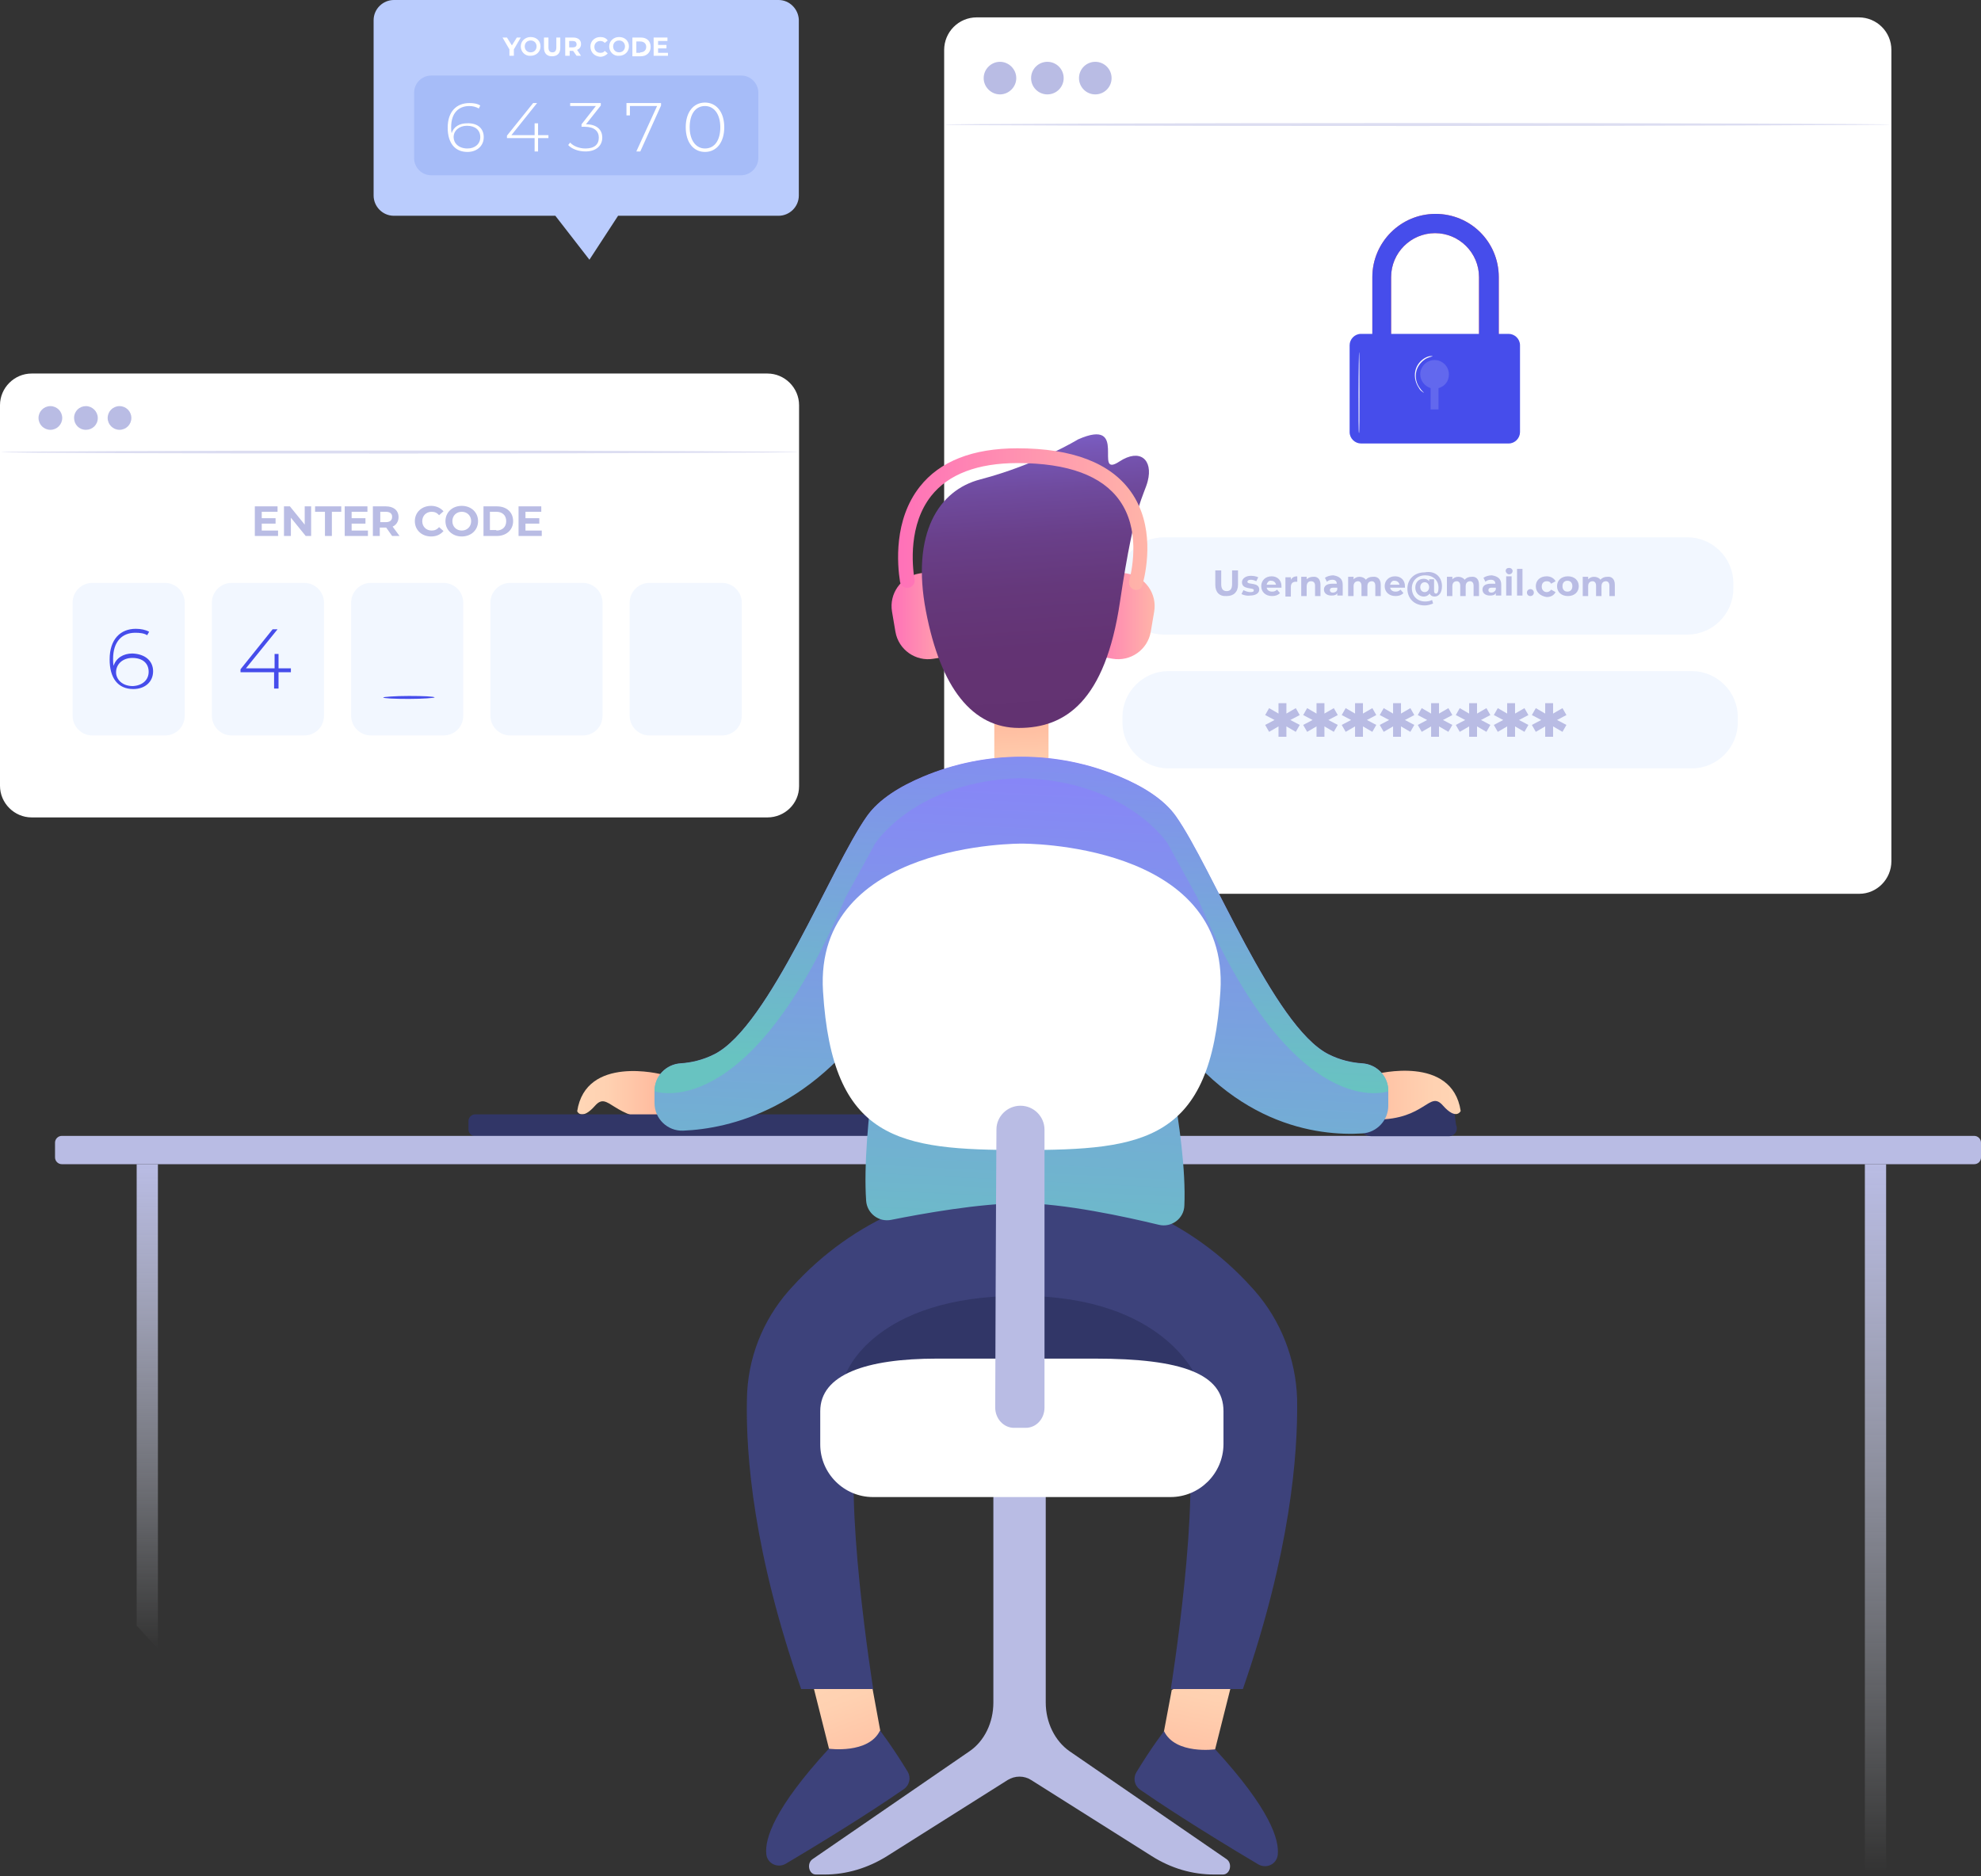 <svg viewBox="0 0 684 648" fill="none" xmlns="http://www.w3.org/2000/svg">
<rect x="0" y="0" width="684" height="648" fill="#333333" stroke="none"/>
<path d="M268.827 0H135.991C132.24 0 129 3.069 129 6.991V67.526C129 71.278 132.069 74.518 135.991 74.518H191.752L203.518 89.694L213.408 74.518H268.827C272.579 74.518 275.819 71.448 275.819 67.526V6.821C275.648 3.069 272.579 0 268.827 0Z" fill="#BACCFD"/>
<path d="M177.428 17.052V19.269H175.893V17.052L173.506 12.96H175.041L176.746 15.688L178.451 12.96H179.815L177.428 17.052Z" fill="white"/>
<path d="M179.814 16.029C179.814 14.153 181.349 12.789 183.225 12.789C185.271 12.789 186.635 14.153 186.635 16.029C186.635 17.905 185.101 19.269 183.225 19.269C181.349 19.439 179.814 17.905 179.814 16.029ZM185.271 16.029C185.271 14.835 184.419 13.983 183.225 13.983C182.031 13.983 181.179 14.835 181.179 16.029C181.179 17.223 182.031 18.075 183.225 18.075C184.419 18.075 185.271 17.223 185.271 16.029Z" fill="white"/>
<path d="M187.83 16.541V12.96H189.365V16.37C189.365 17.564 189.876 18.075 190.729 18.075C191.582 18.075 192.093 17.564 192.093 16.37V12.96H193.457V16.541C193.457 18.416 192.434 19.439 190.558 19.439C188.853 19.439 187.83 18.416 187.83 16.541Z" fill="white"/>
<path d="M199.084 19.269L197.89 17.564H196.697V19.269H195.162V12.96H197.89C199.596 12.96 200.619 13.812 200.619 15.176C200.619 16.2 200.107 16.882 199.255 17.223L200.619 19.269H199.084ZM197.72 14.153H196.526V16.37H197.72C198.573 16.37 199.084 16.029 199.084 15.347C199.084 14.494 198.573 14.153 197.72 14.153Z" fill="white"/>
<path d="M203.859 16.029C203.859 14.153 205.394 12.789 207.27 12.789C208.293 12.789 209.316 13.13 209.828 13.983L208.804 14.835C208.463 14.324 207.781 14.153 207.27 14.153C206.076 14.153 205.224 15.006 205.224 16.2C205.224 17.393 206.076 18.246 207.27 18.246C207.952 18.246 208.463 18.075 208.804 17.564L209.828 18.416C209.316 19.098 208.293 19.61 207.27 19.61C205.224 19.439 203.859 18.075 203.859 16.029Z" fill="white"/>
<path d="M210.338 16.029C210.338 14.153 211.873 12.789 213.748 12.789C215.795 12.789 217.159 14.153 217.159 16.029C217.159 17.905 215.624 19.269 213.748 19.269C211.873 19.439 210.338 17.905 210.338 16.029ZM215.795 16.029C215.795 14.835 214.942 13.983 213.748 13.983C212.555 13.983 211.702 14.835 211.702 16.029C211.702 17.223 212.555 18.075 213.748 18.075C214.942 18.075 215.795 17.223 215.795 16.029Z" fill="white"/>
<path d="M218.354 12.96H221.252C223.299 12.96 224.663 14.153 224.663 16.2C224.663 18.075 223.299 19.439 221.252 19.439H218.354V12.96ZM221.082 18.075C222.276 18.075 223.128 17.393 223.128 16.2C223.128 15.006 222.276 14.324 221.082 14.324H219.718V18.246H221.082V18.075Z" fill="white"/>
<path d="M230.631 18.075V19.269H225.686V12.96H230.46V14.153H227.22V15.517H230.119V16.711H227.22V18.246H230.631V18.075Z" fill="white"/>
<path d="M255.867 60.535H148.951C145.54 60.535 142.982 57.807 142.982 54.567V32.058C142.982 28.648 145.711 26.09 148.951 26.09H255.867C259.278 26.09 261.836 28.818 261.836 32.058V54.567C261.836 57.807 259.107 60.535 255.867 60.535Z" fill="#A6BCF8"/>
<path d="M167.026 47.359C167.026 50.428 164.639 52.474 161.399 52.474C156.965 52.474 154.578 49.234 154.578 44.119C154.578 38.492 157.647 35.593 162.081 35.593C163.445 35.593 164.809 35.763 165.833 36.445L165.321 37.468C164.468 36.957 163.275 36.616 162.081 36.616C158.33 36.616 155.772 39.003 155.772 43.948C155.772 44.46 155.772 45.142 155.942 45.994C156.624 43.778 158.671 42.584 161.228 42.584C164.809 42.413 167.026 44.289 167.026 47.359ZM165.833 47.359C165.833 44.971 164.127 43.437 161.228 43.437C158.5 43.437 156.624 45.142 156.624 47.359C156.624 49.405 158.33 51.281 161.399 51.281C163.957 51.281 165.833 49.746 165.833 47.359Z" fill="white"/>
<path d="M189.365 47.7H185.784V52.304H184.59V47.7H175.041V46.847L184.079 35.593H185.443L176.576 46.676H184.59V42.584H185.784V46.676H189.365V47.7Z" fill="white"/>
<path d="M207.951 47.529C207.951 50.257 205.905 52.304 202.154 52.304C199.766 52.304 197.379 51.451 196.186 50.087L196.868 49.234C197.891 50.428 199.937 51.281 202.154 51.281C205.223 51.281 206.758 49.916 206.758 47.529C206.758 45.312 205.223 43.778 201.813 43.778H200.79V42.925L205.735 36.616H196.868V35.593H207.44V36.445L202.324 42.925C206.076 42.925 207.951 44.801 207.951 47.529Z" fill="white"/>
<path d="M228.243 35.593V36.445L221.081 52.304H219.717L226.879 36.616H217.5V39.856H216.307V35.593H228.243Z" fill="white"/>
<path d="M236.77 43.948C236.77 38.662 239.498 35.422 243.42 35.422C247.342 35.422 250.07 38.662 250.07 43.948C250.07 49.234 247.342 52.474 243.42 52.474C239.498 52.474 236.77 49.234 236.77 43.948ZM248.706 43.948C248.706 39.344 246.489 36.616 243.42 36.616C240.18 36.616 238.134 39.344 238.134 43.948C238.134 48.552 240.35 51.281 243.42 51.281C246.66 51.281 248.706 48.552 248.706 43.948Z" fill="white"/>
<path d="M264.99 282.298H10.913C4.945 282.298 0 277.353 0 271.385V139.913C0 133.945 4.945 129 10.913 129H264.99C270.958 129 275.903 133.945 275.903 139.913V271.555C275.903 277.524 270.958 282.298 264.99 282.298Z" fill="white"/>
<path d="M96.003 183.226V185.101H87.988V174.87H95.832V176.746H90.376V178.963H95.15V180.838H90.376V183.226H96.003Z" fill="#B9BCE4"/>
<path d="M107.427 174.87V185.101H105.552L100.436 178.792V185.101H98.049V174.87H100.095L105.211 181.179V174.87H107.427Z" fill="#B9BCE4"/>
<path d="M112.031 176.746H108.791V174.87H117.829V176.746H114.589V185.101H112.201V176.746H112.031Z" fill="#B9BCE4"/>
<path d="M127.038 183.226V185.101H119.023V174.87H126.867V176.746H121.411V178.963H126.185V180.838H121.411V183.226H127.038Z" fill="#B9BCE4"/>
<path d="M135.394 185.101L133.348 182.203H133.178H131.131V185.101H128.744V174.87H133.178C135.906 174.87 137.611 176.234 137.611 178.622C137.611 180.156 136.759 181.35 135.565 181.862L137.952 185.101H135.394ZM133.178 176.746H131.302V180.327H133.178C134.712 180.327 135.394 179.645 135.394 178.451C135.394 177.428 134.712 176.746 133.178 176.746Z" fill="#B9BCE4"/>
<path d="M143.238 179.986C143.238 176.916 145.626 174.7 148.865 174.7C150.571 174.7 152.105 175.382 153.129 176.575L151.594 177.94C150.912 177.087 150.059 176.746 149.036 176.746C147.16 176.746 145.796 178.11 145.796 179.986C145.796 181.861 147.16 183.226 149.036 183.226C150.059 183.226 150.912 182.885 151.594 182.032L153.129 183.396C152.105 184.59 150.741 185.272 148.865 185.272C145.626 185.272 143.238 183.055 143.238 179.986Z" fill="#B9BCE4"/>
<path d="M153.809 179.986C153.809 176.916 156.196 174.7 159.436 174.7C162.676 174.7 165.063 176.916 165.063 179.986C165.063 183.055 162.676 185.272 159.436 185.272C156.196 185.272 153.809 183.055 153.809 179.986ZM162.676 179.986C162.676 178.11 161.312 176.746 159.436 176.746C157.56 176.746 156.196 178.11 156.196 179.986C156.196 181.861 157.56 183.226 159.436 183.226C161.312 183.226 162.676 181.861 162.676 179.986Z" fill="#B9BCE4"/>
<path d="M166.939 174.87H171.544C174.954 174.87 177.171 176.916 177.171 179.986C177.171 183.055 174.783 185.101 171.544 185.101H166.939V174.87ZM171.373 183.226C173.419 183.226 174.783 182.032 174.783 179.986C174.783 177.94 173.419 176.746 171.373 176.746H169.156V183.055H171.373V183.226Z" fill="#B9BCE4"/>
<path d="M187.061 183.226V185.101H179.047V174.87H186.891V176.746H181.434V178.963H186.209V180.838H181.434V183.226H187.061Z" fill="#B9BCE4"/>
<path d="M56.954 253.992H31.887C28.136 253.992 25.066 250.922 25.066 247.171V208.122C25.066 204.37 28.136 201.301 31.887 201.301H56.954C60.705 201.301 63.775 204.37 63.775 208.122V247.171C63.775 251.093 60.705 253.992 56.954 253.992Z" fill="#F2F7FF"/>
<path d="M105.042 253.992H79.975C76.224 253.992 73.154 250.922 73.154 247.171V208.122C73.154 204.37 76.224 201.301 79.975 201.301H105.042C108.793 201.301 111.863 204.37 111.863 208.122V247.171C111.863 251.093 108.793 253.992 105.042 253.992Z" fill="#F2F7FF"/>
<path d="M153.128 253.992H128.061C124.31 253.992 121.24 250.922 121.24 247.171V208.122C121.24 204.37 124.31 201.301 128.061 201.301H153.128C156.879 201.301 159.948 204.37 159.948 208.122V247.171C159.948 251.093 156.879 253.992 153.128 253.992Z" fill="#F2F7FF"/>
<path d="M201.216 253.992H176.149C172.398 253.992 169.328 250.922 169.328 247.171V208.122C169.328 204.37 172.398 201.301 176.149 201.301H201.216C204.967 201.301 208.036 204.37 208.036 208.122V247.171C208.036 251.093 204.967 253.992 201.216 253.992Z" fill="#F2F7FF"/>
<path d="M249.301 253.992H224.235C220.483 253.992 217.414 250.922 217.414 247.171V208.122C217.414 204.37 220.483 201.301 224.235 201.301H249.301C253.053 201.301 256.122 204.37 256.122 208.122V247.171C256.122 251.093 253.053 253.992 249.301 253.992Z" fill="#F2F7FF"/>
<path d="M52.861 231.824C52.861 235.576 49.962 237.963 46.041 237.963C40.584 237.963 37.855 234.041 37.855 227.732C37.855 220.74 41.607 217.159 46.893 217.159C48.598 217.159 50.303 217.5 51.497 218.182L50.815 219.376C49.792 218.694 48.257 218.523 46.722 218.523C42.118 218.523 39.049 221.593 39.049 227.561C39.049 228.243 39.049 229.096 39.22 229.948C40.072 227.22 42.63 225.685 45.699 225.685C50.133 225.856 52.861 228.243 52.861 231.824ZM51.327 231.995C51.327 229.096 49.28 227.22 45.699 227.22C42.289 227.22 40.072 229.437 40.072 232.165C40.072 234.552 42.118 236.94 45.87 236.94C49.11 236.769 51.327 234.893 51.327 231.995Z" fill="#464DEB"/>
<path d="M100.436 232.165H96.173V237.792H94.638V232.165H83.043V231.142L94.127 217.33H95.832L84.919 230.801H94.809V225.856H96.173V230.801H100.436V232.165Z" fill="#464DEB"/>
<path d="M150.058 240.862C150.058 241.032 146.136 241.373 141.191 241.373C136.246 241.373 132.324 241.203 132.324 240.862C132.324 240.691 136.246 240.35 141.191 240.35C145.966 240.35 150.058 240.521 150.058 240.862Z" fill="#464DEB"/>
<path d="M17.393 148.439C19.654 148.439 21.486 146.607 21.486 144.347C21.486 142.087 19.654 140.254 17.393 140.254C15.133 140.254 13.301 142.087 13.301 144.347C13.301 146.607 15.133 148.439 17.393 148.439Z" fill="#B9BCE4"/>
<path d="M33.763 144.347C33.763 146.734 31.887 148.439 29.671 148.439C27.283 148.439 25.578 146.564 25.578 144.347C25.578 141.96 27.454 140.254 29.671 140.254C31.887 140.254 33.763 142.13 33.763 144.347Z" fill="#B9BCE4"/>
<path d="M41.266 148.439C43.527 148.439 45.359 146.607 45.359 144.347C45.359 142.087 43.527 140.254 41.266 140.254C39.006 140.254 37.174 142.087 37.174 144.347C37.174 146.607 39.006 148.439 41.266 148.439Z" fill="#B9BCE4"/>
<g opacity="0.5">
<path d="M276.243 156.113C276.243 156.283 214.514 156.624 138.291 156.624C62.068 156.624 0.34 156.454 0.34 156.113C0.34 155.942 62.068 155.601 138.291 155.601C214.514 155.601 276.243 155.942 276.243 156.113Z" fill="#B9BCE4"/>
</g>
<path d="M641.975 308.675H337.254C331.116 308.675 326 303.729 326 297.42V17.254C326 11.116 330.945 6 337.254 6H641.805C647.943 6 653.059 10.945 653.059 17.254V297.42C653.059 303.559 648.114 308.675 641.975 308.675Z" fill="white"/>
<path d="M350.897 26.974C350.897 30.043 348.339 32.601 345.27 32.601C342.2 32.601 339.643 30.043 339.643 26.974C339.643 23.905 342.2 21.347 345.27 21.347C348.339 21.347 350.897 23.905 350.897 26.974Z" fill="#B9BCE4"/>
<path d="M361.639 32.601C364.747 32.601 367.266 30.082 367.266 26.974C367.266 23.866 364.747 21.347 361.639 21.347C358.531 21.347 356.012 23.866 356.012 26.974C356.012 30.082 358.531 32.601 361.639 32.601Z" fill="#B9BCE4"/>
<path d="M378.18 32.601C381.288 32.601 383.807 30.082 383.807 26.974C383.807 23.866 381.288 21.347 378.18 21.347C375.072 21.347 372.553 23.866 372.553 26.974C372.553 30.082 375.072 32.601 378.18 32.601Z" fill="#B9BCE4"/>
<g opacity="0.5">
<path d="M653.059 43.003C653.059 43.174 579.906 43.515 489.53 43.515C399.153 43.515 326 43.344 326 43.003C326 42.833 399.153 42.492 489.53 42.492C579.906 42.492 653.059 42.833 653.059 43.003Z" fill="#B9BCE4"/>
</g>
<path d="M517.154 131.333H510.674V95.694C510.674 87.338 503.853 80.518 495.498 80.518C487.142 80.518 480.322 87.338 480.322 95.694V131.333H473.842V95.694C473.842 83.757 483.561 73.867 495.668 73.867C507.775 73.867 517.495 83.587 517.495 95.694V131.333H517.154Z" fill="#FF725E"/>
<path d="M517.154 131.333H510.674V95.694C510.674 87.338 503.853 80.518 495.498 80.518C487.142 80.518 480.322 87.338 480.322 95.694V131.333H473.842V95.694C473.842 83.757 483.561 73.867 495.668 73.867C507.775 73.867 517.495 83.587 517.495 95.694V131.333H517.154Z" fill="#464DEB"/>
<path d="M520.906 153.16H469.92C467.874 153.16 465.998 151.454 465.998 149.238V119.226C465.998 117.18 467.703 115.304 469.92 115.304H520.906C522.952 115.304 524.828 117.009 524.828 119.226V149.238C524.828 151.284 523.123 153.16 520.906 153.16Z" fill="#464DEB"/>
<g opacity="0.5">
<g opacity="0.3">
<path d="M500.273 129.287C500.273 126.558 498.056 124.342 495.328 124.342C492.6 124.342 490.383 126.558 490.383 129.287C490.383 131.503 491.918 133.379 493.964 134.061V141.394H496.692V134.061C498.909 133.379 500.273 131.674 500.273 129.287Z" fill="white"/>
</g>
</g>
<path d="M469.239 149.579C469.068 149.579 469.068 143.269 469.068 135.596C469.068 127.922 469.239 121.613 469.239 121.613C469.409 121.613 469.409 127.922 469.409 135.596C469.409 143.269 469.409 149.579 469.239 149.579Z" fill="#FAFAFA"/>
<path d="M491.577 135.596C491.577 135.596 491.406 135.596 491.065 135.255C490.724 135.084 490.213 134.573 489.872 133.891C489.019 132.697 488.166 130.48 488.678 128.093C489.189 125.706 490.895 124.171 492.259 123.489C492.941 123.148 493.623 122.977 493.964 122.977C494.305 122.977 494.646 122.977 494.646 122.977C494.646 123.148 493.794 123.148 492.429 123.83C491.236 124.512 489.53 126.047 489.019 128.263C488.507 130.48 489.189 132.527 490.042 133.72C490.895 135.084 491.747 135.596 491.577 135.596Z" fill="#FAFAFA"/>
<path d="M582.634 219.151H401.882C393.185 219.151 386.023 211.989 386.023 203.293V201.417C386.023 192.72 393.185 185.559 401.882 185.559H582.634C591.331 185.559 598.492 192.72 598.492 201.417V203.293C598.492 211.989 591.331 219.151 582.634 219.151Z" fill="#F2F7FF"/>
<path d="M584.169 265.362H403.417C394.72 265.362 387.559 258.2 387.559 249.504V247.628C387.559 238.932 394.72 231.77 403.417 231.77H584.169C592.866 231.77 600.028 238.932 600.028 247.628V249.504C600.028 258.2 592.866 265.362 584.169 265.362Z" fill="#F2F7FF"/>
<path d="M419.617 201.928V196.983H421.663V201.758C421.663 203.463 422.346 204.145 423.539 204.145C424.733 204.145 425.415 203.463 425.415 201.758V196.983H427.461V201.928C427.461 204.486 425.926 205.85 423.539 205.85C420.981 206.021 419.617 204.486 419.617 201.928Z" fill="#B9BCE4"/>
<path d="M428.656 205.168L429.338 203.804C430.02 204.145 430.873 204.486 431.726 204.486C432.578 204.486 432.919 204.316 432.919 203.804C432.919 202.781 428.827 203.804 428.827 201.076C428.827 199.882 430.02 198.859 431.896 198.859C432.749 198.859 433.772 199.03 434.454 199.371L433.772 200.735C433.09 200.394 432.408 200.223 431.896 200.223C431.044 200.223 430.702 200.564 430.702 200.905C430.702 202.099 434.795 200.905 434.795 203.634C434.795 204.827 433.601 205.68 431.555 205.68C430.532 205.85 429.338 205.509 428.656 205.168Z" fill="#B9BCE4"/>
<path d="M442.468 202.952H437.352C437.523 203.804 438.205 204.316 439.228 204.316C439.91 204.316 440.422 204.145 440.933 203.634L441.956 204.827C441.274 205.509 440.422 205.85 439.228 205.85C436.841 205.85 435.477 204.316 435.477 202.44C435.477 200.394 437.011 199.03 439.058 199.03C441.104 199.03 442.468 200.394 442.468 202.44C442.468 202.611 442.468 202.781 442.468 202.952ZM437.352 201.928H440.592C440.422 201.076 439.74 200.564 438.887 200.564C438.205 200.394 437.523 201.076 437.352 201.928Z" fill="#B9BCE4"/>
<path d="M447.923 199.03V200.905C447.752 200.905 447.582 200.905 447.411 200.905C446.388 200.905 445.706 201.417 445.706 202.781V206.021H443.83V199.371H445.706V200.223C446.217 199.371 446.899 199.03 447.923 199.03Z" fill="#B9BCE4"/>
<path d="M455.939 201.928V205.85H454.064V202.27C454.064 201.246 453.552 200.735 452.699 200.735C451.847 200.735 451.165 201.246 451.165 202.611V205.85H449.289V199.2H451.165V200.053C451.676 199.541 452.529 199.2 453.382 199.2C454.746 199.03 455.939 199.882 455.939 201.928Z" fill="#B9BCE4"/>
<path d="M463.611 201.928V205.68H461.735V204.827C461.394 205.509 460.712 205.68 459.689 205.68C458.154 205.68 457.131 204.827 457.131 203.634C457.131 202.44 457.983 201.587 460.03 201.587H461.564C461.564 200.735 461.053 200.223 460.03 200.223C459.348 200.223 458.666 200.394 458.154 200.905L457.472 199.541C458.154 199.03 459.348 198.689 460.371 198.689C462.417 199.03 463.611 199.882 463.611 201.928ZM461.735 203.634V202.952H460.371C459.518 202.952 459.177 203.293 459.177 203.804C459.177 204.316 459.518 204.657 460.2 204.657C460.882 204.657 461.564 204.316 461.735 203.634Z" fill="#B9BCE4"/>
<path d="M476.743 201.928V205.85H474.867V202.27C474.867 201.246 474.355 200.735 473.673 200.735C472.821 200.735 472.139 201.246 472.139 202.44V205.85H470.092V202.27C470.092 201.246 469.581 200.735 468.899 200.735C468.046 200.735 467.364 201.246 467.364 202.44V205.85H465.488V199.2H467.364V200.053C467.876 199.541 468.558 199.2 469.41 199.2C470.263 199.2 471.115 199.541 471.627 200.223C472.139 199.541 472.991 199.2 474.014 199.2C475.549 199.03 476.743 199.882 476.743 201.928Z" fill="#B9BCE4"/>
<path d="M485.097 202.952H479.981C480.152 203.804 480.834 204.316 481.857 204.316C482.539 204.316 483.051 204.145 483.562 203.634L484.585 204.827C483.903 205.509 483.051 205.85 481.857 205.85C479.47 205.85 478.105 204.316 478.105 202.44C478.105 200.394 479.64 199.03 481.686 199.03C483.733 199.03 485.097 200.394 485.097 202.44C485.097 202.611 485.097 202.781 485.097 202.952ZM479.981 201.928H483.221C483.051 201.076 482.369 200.564 481.516 200.564C480.834 200.394 480.152 201.076 479.981 201.928Z" fill="#B9BCE4"/>
<path d="M497.886 202.44C497.886 204.657 496.863 206.021 495.328 206.021C494.475 206.021 493.964 205.68 493.623 204.998C493.111 205.68 492.429 206.021 491.576 206.021C490.042 206.021 488.678 204.827 488.678 202.952C488.678 201.076 489.871 199.882 491.576 199.882C492.429 199.882 493.111 200.223 493.452 200.735V200.053H495.157V204.145C495.157 204.827 495.498 204.998 495.839 204.998C496.351 204.998 496.692 204.316 496.692 202.952C496.692 200.394 494.816 198.689 492.088 198.689C489.36 198.689 487.484 200.564 487.484 203.122C487.484 205.85 489.36 207.726 492.088 207.726C492.941 207.726 493.793 207.556 494.475 207.215L494.816 208.408C494.134 208.749 492.941 209.09 491.917 209.09C488.337 209.09 485.949 206.703 485.949 203.293C485.949 200.053 488.337 197.665 491.917 197.665C495.498 196.983 497.886 199.2 497.886 202.44ZM493.452 202.781C493.452 201.758 492.77 201.076 491.917 201.076C491.065 201.076 490.383 201.758 490.383 202.781C490.383 203.804 491.065 204.486 491.917 204.486C492.77 204.486 493.452 203.804 493.452 202.781Z" fill="#B9BCE4"/>
<path d="M510.676 201.928V205.85H508.8V202.27C508.8 201.246 508.288 200.735 507.606 200.735C506.754 200.735 506.072 201.246 506.072 202.44V205.85H504.196V202.27C504.196 201.246 503.684 200.735 503.002 200.735C502.15 200.735 501.468 201.246 501.468 202.44V205.85H499.592V199.2H501.468V200.053C501.979 199.541 502.661 199.2 503.514 199.2C504.366 199.2 505.219 199.541 505.731 200.223C506.242 199.541 507.095 199.2 508.118 199.2C509.482 199.03 510.676 199.882 510.676 201.928Z" fill="#B9BCE4"/>
<path d="M518.349 201.928V205.68H516.473V204.827C516.132 205.509 515.45 205.68 514.427 205.68C512.892 205.68 511.869 204.827 511.869 203.634C511.869 202.44 512.722 201.587 514.768 201.587H516.303C516.303 200.735 515.791 200.223 514.768 200.223C514.086 200.223 513.404 200.394 512.892 200.905L512.21 199.541C512.892 199.03 514.086 198.689 515.109 198.689C517.155 199.03 518.349 199.882 518.349 201.928ZM516.473 203.634V202.952H515.109C514.256 202.952 513.915 203.293 513.915 203.804C513.915 204.316 514.256 204.657 514.938 204.657C515.621 204.657 516.132 204.316 516.473 203.634Z" fill="#B9BCE4"/>
<path d="M519.885 197.154C519.885 196.472 520.396 196.131 521.078 196.131C521.76 196.131 522.272 196.642 522.272 197.154C522.272 197.836 521.76 198.348 521.078 198.348C520.396 198.348 519.885 197.665 519.885 197.154ZM520.055 199.03H521.931V205.68H520.055V199.03Z" fill="#B9BCE4"/>
<path d="M523.805 196.472H525.68V205.68H523.805V196.472Z" fill="#B9BCE4"/>
<path d="M527.215 204.657C527.215 203.975 527.726 203.463 528.409 203.463C529.091 203.463 529.602 203.975 529.602 204.657C529.602 205.339 529.091 205.85 528.409 205.85C527.726 205.85 527.215 205.339 527.215 204.657Z" fill="#B9BCE4"/>
<path d="M530.285 202.44C530.285 200.394 531.82 199.03 534.037 199.03C535.401 199.03 536.594 199.712 537.106 200.735L535.571 201.587C535.23 200.905 534.719 200.735 534.037 200.735C533.014 200.735 532.331 201.417 532.331 202.611C532.331 203.804 533.184 204.486 534.037 204.486C534.719 204.486 535.23 204.145 535.571 203.634L537.106 204.486C536.594 205.509 535.571 206.192 534.037 206.192C531.82 205.85 530.285 204.486 530.285 202.44Z" fill="#B9BCE4"/>
<path d="M537.617 202.44C537.617 200.394 539.152 199.03 541.369 199.03C543.585 199.03 545.12 200.394 545.12 202.44C545.12 204.486 543.585 205.85 541.369 205.85C539.152 205.85 537.617 204.486 537.617 202.44ZM542.903 202.44C542.903 201.246 542.221 200.564 541.198 200.564C540.175 200.564 539.493 201.246 539.493 202.44C539.493 203.634 540.175 204.316 541.198 204.316C542.221 204.316 542.903 203.634 542.903 202.44Z" fill="#B9BCE4"/>
<path d="M557.568 201.928V205.85H555.693V202.27C555.693 201.246 555.181 200.735 554.499 200.735C553.646 200.735 552.964 201.246 552.964 202.44V205.85H551.088V202.27C551.088 201.246 550.577 200.735 549.895 200.735C549.042 200.735 548.36 201.246 548.36 202.44V205.85H546.484V199.2H548.36V200.053C548.872 199.541 549.554 199.2 550.406 199.2C551.259 199.2 552.112 199.541 552.623 200.223C553.135 199.541 553.987 199.2 555.01 199.2C556.375 199.03 557.568 199.882 557.568 201.928Z" fill="#B9BCE4"/>
<path d="M445.534 248.651L448.774 250.356L447.41 252.744L444.17 250.868V254.449H441.442V250.868L438.202 252.744L436.838 250.356L440.078 248.651L436.838 246.946L438.202 244.559L441.442 246.434V242.854H444.17V246.434L447.41 244.559L448.774 246.946L445.534 248.651Z" fill="#B9BCE4"/>
<path d="M458.663 248.651L461.903 250.356L460.539 252.744L457.299 250.868V254.449H454.571V250.868L451.331 252.744L449.967 250.356L453.207 248.651L449.967 246.946L451.331 244.559L454.571 246.434V242.854H457.299V246.434L460.539 244.559L461.903 246.946L458.663 248.651Z" fill="#B9BCE4"/>
<path d="M471.966 248.651L475.206 250.356L473.842 252.744L470.602 250.868V254.449H467.874V250.868L464.634 252.744L463.27 250.356L466.509 248.651L463.27 246.946L464.634 244.559L467.874 246.434V242.854H470.602V246.434L473.842 244.559L475.206 246.946L471.966 248.651Z" fill="#B9BCE4"/>
<path d="M485.095 248.651L488.335 250.356L486.971 252.744L483.731 250.868V254.449H481.002V250.868L477.763 252.744L476.398 250.356L479.638 248.651L476.398 246.946L477.763 244.559L481.002 246.434V242.854H483.731V246.434L486.971 244.559L488.335 246.946L485.095 248.651Z" fill="#B9BCE4"/>
<path d="M498.226 248.651L501.466 250.356L500.102 252.744L496.862 250.868V254.449H494.133V250.868L490.893 252.744L489.529 250.356L492.769 248.651L489.529 246.946L490.893 244.559L494.133 246.434V242.854H496.862V246.434L500.102 244.559L501.466 246.946L498.226 248.651Z" fill="#B9BCE4"/>
<path d="M511.355 248.651L514.595 250.356L513.23 252.744L509.991 250.868V254.449H507.262V250.868L504.022 252.744L502.658 250.356L505.898 248.651L502.658 246.946L504.022 244.559L507.262 246.434V242.854H509.991V246.434L513.23 244.559L514.595 246.946L511.355 248.651Z" fill="#B9BCE4"/>
<path d="M524.486 248.651L527.726 250.356L526.361 252.744L523.121 250.868V254.449H520.393V250.868L517.153 252.744L515.789 250.356L519.029 248.651L515.789 246.946L517.153 244.559L520.393 246.434V242.854H523.121V246.434L526.361 244.559L527.726 246.946L524.486 248.651Z" fill="#B9BCE4"/>
<path d="M537.617 248.651L540.856 250.356L539.492 252.744L536.252 250.868V254.449H533.524V250.868L530.284 252.744L528.92 250.356L532.16 248.651L528.92 246.946L530.284 244.559L533.524 246.434V242.854H536.252V246.434L539.492 244.559L540.856 246.946L537.617 248.651Z" fill="#B9BCE4"/>
<path d="M423.51 642.065L369.263 604.773C364.264 601.266 361.073 594.892 361.073 587.986V504.158C361.073 499.908 358.201 496.508 354.585 496.508H349.479C345.863 496.508 342.991 499.908 342.991 504.158V587.986C342.991 594.892 339.906 601.266 334.8 604.773L280.554 642.065C278.427 643.552 279.277 647.377 281.724 647.377H284.702C292.254 647.377 299.7 645.146 306.294 641.002L347.884 614.76C350.436 613.166 353.627 613.166 356.074 614.76L397.663 641.002C404.364 645.252 411.703 647.377 419.255 647.377H422.233C424.786 647.377 425.637 643.552 423.51 642.065Z" fill="#B9BCE4"/>
<path d="M228.435 371.032C228.435 371.032 202.269 364.232 199.291 383.782C199.291 383.782 200.78 387.182 205.46 381.869C210.14 376.557 211.417 386.757 228.435 386.757V371.032Z" fill="url(#paint0_linear)"/>
<path d="M321.078 392.387H164.082C162.806 392.387 161.742 391.325 161.742 390.05V387.181C161.742 385.906 162.806 384.844 164.082 384.844H321.078C322.355 384.844 323.418 385.906 323.418 387.181V390.05C323.418 391.325 322.355 392.387 321.078 392.387Z" fill="#313667"/>
<path d="M362.137 270.949H343.311V249.806L343.63 249.487C348.948 244.706 356.5 244.706 361.712 249.487L362.031 249.806V270.949H362.137Z" fill="url(#paint1_linear)"/>
<path d="M681.66 402.056H21.34C20.064 402.056 19 400.993 19 399.718V394.619C19 393.344 20.064 392.281 21.34 392.281H681.66C682.936 392.281 684 393.344 684 394.619V399.718C684 401.1 682.936 402.056 681.66 402.056Z" fill="#B9BCE4"/>
<path d="M502.752 388.563L502.859 388.775C503.497 390.475 502.22 392.388 500.412 392.388H473.395C471.693 392.388 470.204 391.325 469.672 389.731L464.992 375.707L494.987 377.194C498.604 377.407 501.582 380.063 502.114 383.569L502.752 388.563Z" fill="#313667"/>
<path d="M301.295 583.311L305.975 608.81H287.468L278.107 571.624L301.295 583.311Z" fill="url(#paint2_linear)"/>
<path d="M286.192 603.922C286.192 603.922 299.914 605.835 303.849 597.654C303.849 597.654 307.997 602.966 313.422 611.891C314.592 613.909 314.06 616.459 312.146 617.84C306.189 621.984 292.255 631.227 271.301 643.658C268.536 645.252 265.026 643.658 264.6 640.471C263.962 635.052 267.366 624.428 286.192 603.922Z" fill="#3D427B"/>
<path d="M404.577 583.629L399.791 609.128H418.299L427.659 571.942L404.577 583.629Z" fill="url(#paint3_linear)"/>
<path d="M419.575 604.135C419.575 604.135 405.854 606.047 401.918 597.866C401.918 597.866 397.77 603.179 392.345 612.103C391.175 614.122 391.707 616.672 393.622 618.053C399.578 622.196 413.512 631.44 434.466 643.871C437.232 645.464 440.742 643.871 441.167 640.683C441.806 635.371 438.508 624.746 419.575 604.135Z" fill="#3D427B"/>
<path d="M433.188 445.723C432.869 445.298 432.444 444.979 432.125 444.554C389.791 397.593 315.76 397.593 273.427 444.554C273.108 444.979 272.682 445.298 272.363 445.723C263.216 456.135 258.11 469.309 257.897 483.121C257.472 502.777 260.237 536.456 276.618 583.311H301.507C301.507 583.311 290.658 515.739 296.402 493.108H352.882H409.362C415.106 515.739 404.257 583.311 404.257 583.311H429.146C445.421 536.35 448.186 502.67 447.867 483.121C447.441 469.309 442.23 456.028 433.188 445.723Z" fill="#3D427B"/>
<path d="M292.041 474.515C292.041 474.515 301.508 447.529 352.244 447.529C403.087 447.529 413.724 476.959 413.724 476.959L292.041 474.515Z" fill="#313667"/>
<path d="M332.46 225.794L322.356 227.494C316.186 228.557 310.23 224.413 309.166 218.145L307.996 211.239C306.933 205.076 311.081 199.127 317.357 198.064L327.461 196.364L332.46 225.794Z" fill="url(#paint4_linear)"/>
<path d="M374.049 225.794L384.154 227.494C390.323 228.557 396.279 224.413 397.343 218.145L398.513 211.239C399.577 205.076 395.428 199.127 389.153 198.064L379.048 196.364L374.049 225.794Z" fill="url(#paint5_linear)"/>
<path d="M475.203 370.926C475.203 370.926 501.369 364.126 504.347 383.675C504.347 383.675 502.858 387.075 498.178 381.763C493.498 376.451 492.222 386.65 475.203 386.65V370.926Z" fill="url(#paint6_linear)"/>
<path d="M372.242 151.741C372.242 151.741 357.989 160.453 338.524 165.553C324.058 169.272 314.591 184.252 319.697 211.026C324.803 237.8 335.865 251.399 351.819 251.399C367.774 251.399 381.602 242.262 386.708 207.839C391.813 173.415 395.004 171.184 396.28 166.19C398.195 158.753 393.621 154.716 386.495 159.391C377.135 165.553 390.111 143.879 372.242 151.741Z" fill="url(#paint7_linear)"/>
<path d="M458.611 364.02C439.677 354.352 418.404 299.316 405.959 281.786C401.811 275.942 394.472 271.48 386.601 268.186C365.009 259.049 340.438 259.049 318.739 268.186C310.868 271.48 303.529 275.942 299.381 281.786C286.936 299.316 265.663 354.352 246.73 364.02C242.581 366.145 238.433 366.995 235.029 367.207C229.924 367.526 225.988 371.67 225.988 376.769V380.913C225.988 386.331 230.456 390.688 235.88 390.475C251.41 389.838 282.15 383.357 305.763 344.789C305.763 344.789 297.36 390.156 299.062 414.699C299.381 419.055 303.423 422.136 307.677 421.286C318.314 419.161 338.311 415.549 352.67 415.549C367.136 415.549 388.728 420.224 400.109 422.986C404.47 424.049 408.831 420.861 408.938 416.293C410.001 392.175 399.684 349.57 399.684 349.57C423.723 388.988 455.313 392.387 470.417 391.431C475.416 391.112 479.352 386.863 479.352 381.869V376.769C479.352 371.67 475.416 367.526 470.311 367.207C466.907 366.995 462.759 366.145 458.611 364.02Z" fill="url(#paint8_linear)"/>
<path d="M352.776 291.348C352.776 291.348 280.979 290.711 284.17 342.346C287.361 393.981 310.336 397.169 352.776 397.169C395.216 397.169 418.191 393.981 421.382 342.346C424.573 290.711 352.776 291.348 352.776 291.348Z" fill="white"/>
<path d="M404.151 517.014H301.401C291.403 517.014 283.213 508.833 283.213 498.846V487.371C283.213 474.728 298.955 469.203 323.526 469.203H378.091C408.193 469.203 422.446 474.515 422.446 487.371V498.846C422.34 508.939 414.149 517.014 404.151 517.014Z" fill="white"/>
<path d="M391.493 203.589C390.323 203.164 389.579 201.889 389.898 200.614C391.174 195.514 393.514 182.659 386.601 172.884C380.538 164.278 368.731 159.922 351.393 159.922C337.566 159.922 327.461 163.747 321.505 171.29C313.74 181.171 314.91 194.877 315.761 200.189C315.973 201.464 315.123 202.633 313.846 202.952C312.463 203.27 311.081 202.42 310.762 200.933C309.804 194.877 308.528 179.577 317.569 168.103C324.483 159.285 335.864 154.822 351.287 154.822C370.327 154.822 383.516 159.922 390.536 169.909C398.62 181.384 396.067 195.833 394.578 201.677C394.365 203.27 392.876 204.12 391.493 203.589Z" fill="url(#paint9_linear)"/>
<path d="M352.351 381.869C347.777 381.869 344.054 385.588 344.054 390.05C343.842 419.905 343.629 486.096 343.629 486.096C343.629 489.921 346.501 493.108 350.117 493.108H354.159C357.776 493.108 360.647 490.027 360.647 486.096V390.156C360.647 385.588 356.925 381.869 352.351 381.869Z" fill="#B9BCE4"/>
<path d="M470.311 367.313C466.801 367.101 462.759 366.251 458.611 364.126C439.677 354.458 418.404 299.422 405.959 281.892C401.811 276.048 394.472 271.586 386.601 268.292C376.283 263.936 365.328 261.705 354.372 261.493C354.159 261.493 354.053 261.493 353.84 261.493C353.415 261.493 353.096 261.493 352.67 261.493C352.245 261.493 351.926 261.493 351.5 261.493C351.287 261.493 351.181 261.493 350.968 261.493C340.013 261.705 329.057 263.936 318.739 268.292C310.868 271.586 303.529 276.048 299.381 281.892C286.936 299.422 265.663 354.458 246.73 364.126C242.581 366.251 238.433 367.101 235.029 367.313C229.924 367.632 225.988 371.776 225.988 376.875C225.988 376.875 258.43 388.987 291.935 309.941L302.146 291.348C302.146 291.348 315.868 269.674 352.67 268.717C389.473 269.78 403.194 291.348 403.194 291.348L413.405 309.941C446.91 388.987 479.352 376.875 479.352 376.875C479.458 371.776 475.416 367.632 470.311 367.313Z" fill="url(#paint10_linear)"/>
<path d="M47.188 561.424C49.634 564.08 52.08 566.736 54.527 569.393V402.056H47.188V561.424Z" fill="url(#paint11_linear)"/>
<path d="M651.24 402.056H643.9V646.527H651.24V402.056Z" fill="url(#paint12_linear)"/>
<defs>
<linearGradient id="paint0_linear" x1="199.316" y1="378.353" x2="228.451" y2="378.353" gradientUnits="userSpaceOnUse">
<stop stop-color="#FFD7B7"/>
<stop offset="0.356" stop-color="#FFD1B1"/>
<stop offset="0.843" stop-color="#FFBFA2"/>
<stop offset="1" stop-color="#FFB89B"/>
</linearGradient>
<linearGradient id="paint1_linear" x1="353.483" y1="277.642" x2="352.186" y2="247.14" gradientUnits="userSpaceOnUse">
<stop stop-color="#FFD7B7"/>
<stop offset="0.356" stop-color="#FFD1B1"/>
<stop offset="0.843" stop-color="#FFBFA2"/>
<stop offset="1" stop-color="#FFB89B"/>
</linearGradient>
<linearGradient id="paint2_linear" x1="284.102" y1="569.913" x2="303.199" y2="618.806" gradientUnits="userSpaceOnUse">
<stop stop-color="#FFD7B7"/>
<stop offset="0.356" stop-color="#FFD1B1"/>
<stop offset="0.843" stop-color="#FFBFA2"/>
<stop offset="1" stop-color="#FFB89B"/>
</linearGradient>
<linearGradient id="paint3_linear" x1="418.048" y1="568.279" x2="408.032" y2="617.789" gradientUnits="userSpaceOnUse">
<stop stop-color="#FFD7B7"/>
<stop offset="0.356" stop-color="#FFD1B1"/>
<stop offset="0.843" stop-color="#FFBFA2"/>
<stop offset="1" stop-color="#FFB89B"/>
</linearGradient>
<linearGradient id="paint4_linear" x1="307.817" y1="212.031" x2="332.469" y2="212.031" gradientUnits="userSpaceOnUse">
<stop stop-color="#FF71B8"/>
<stop offset="1" stop-color="#FFB5A8"/>
</linearGradient>
<linearGradient id="paint5_linear" x1="374.087" y1="212.031" x2="398.739" y2="212.031" gradientUnits="userSpaceOnUse">
<stop stop-color="#FF71B8"/>
<stop offset="1" stop-color="#FFB5A8"/>
</linearGradient>
<linearGradient id="paint6_linear" x1="509.3" y1="377.792" x2="465.475" y2="378.431" gradientUnits="userSpaceOnUse">
<stop stop-color="#FFD7B7"/>
<stop offset="0.356" stop-color="#FFD1B1"/>
<stop offset="0.843" stop-color="#FFBFA2"/>
<stop offset="1" stop-color="#FFB89B"/>
</linearGradient>
<linearGradient id="paint7_linear" x1="354.035" y1="130.117" x2="362.745" y2="259.671" gradientUnits="userSpaceOnUse">
<stop stop-color="#8C7DFF"/>
<stop offset="0.006" stop-color="#8B7CFC"/>
<stop offset="0.099" stop-color="#8068D7"/>
<stop offset="0.199" stop-color="#7757B7"/>
<stop offset="0.307" stop-color="#6F4A9D"/>
<stop offset="0.426" stop-color="#693F89"/>
<stop offset="0.561" stop-color="#65387B"/>
<stop offset="0.725" stop-color="#633373"/>
<stop offset="1" stop-color="#623270"/>
</linearGradient>
<linearGradient id="paint8_linear" x1="359.525" y1="243.133" x2="349.225" y2="450.656" gradientUnits="userSpaceOnUse">
<stop stop-color="#8C7DFF"/>
<stop offset="1" stop-color="#68C3C1"/>
</linearGradient>
<linearGradient id="paint9_linear" x1="310.215" y1="179.397" x2="396.341" y2="179.397" gradientUnits="userSpaceOnUse">
<stop stop-color="#FF71B8"/>
<stop offset="1" stop-color="#FFB5A8"/>
</linearGradient>
<linearGradient id="paint10_linear" x1="360.618" y1="229.324" x2="353.107" y2="370.321" gradientUnits="userSpaceOnUse">
<stop stop-color="#8C7DFF"/>
<stop offset="1" stop-color="#68C3C1"/>
</linearGradient>
<linearGradient id="paint11_linear" x1="50.857" y1="402.056" x2="50.857" y2="569.393" gradientUnits="userSpaceOnUse">
<stop stop-color="#B9BCE4"/>
<stop offset="1" stop-color="#F2F7FF" stop-opacity="0"/>
</linearGradient>
<linearGradient id="paint12_linear" x1="647.57" y1="402.056" x2="647.57" y2="646.527" gradientUnits="userSpaceOnUse">
<stop stop-color="#B9BCE4"/>
<stop offset="1" stop-color="#F2F7FF" stop-opacity="0"/>
</linearGradient>
</defs>
</svg>
